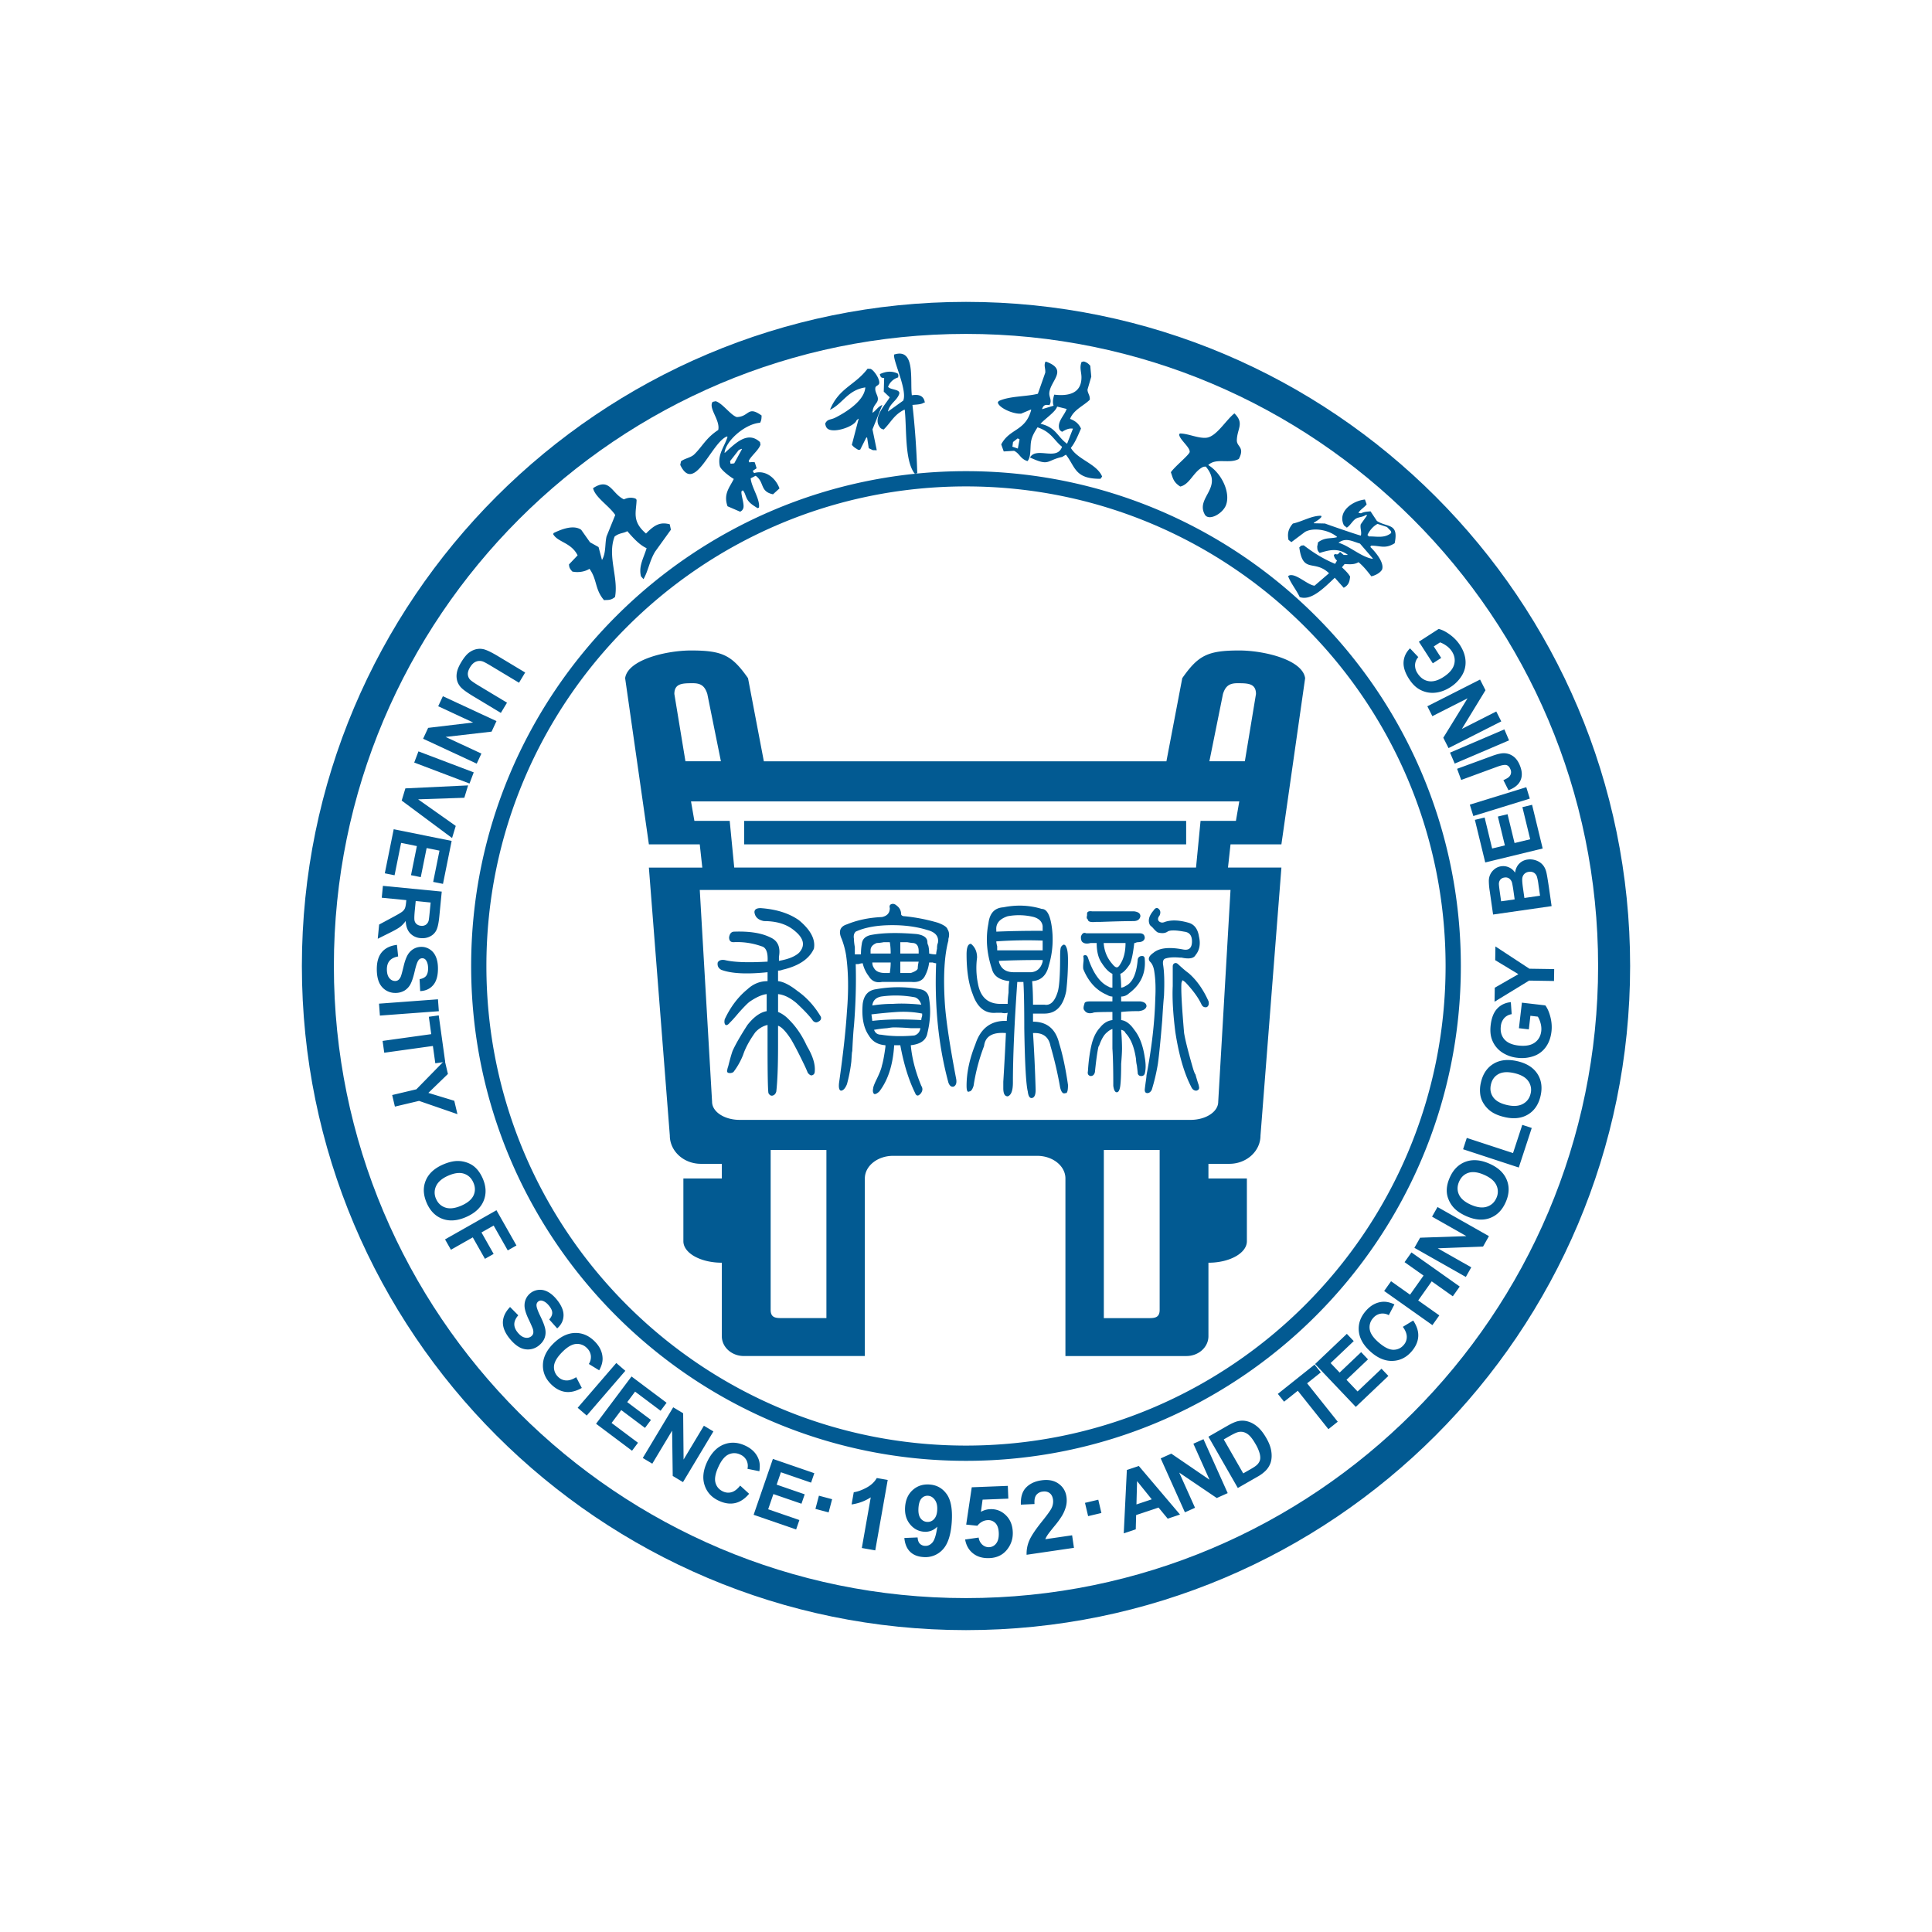 <svg width="128" height="128" fill="none" xmlns="http://www.w3.org/2000/svg"><path fill-rule="evenodd" clip-rule="evenodd" d="m90.694 35.543-.095-.099c.128-.282.37-.583.669-.735l.624.207.26.271.022.122c-.465.385-1.014.21-1.48.234ZM90.953 37l-.025.023c-.74-.118-1.547-.87-2.25-1.063.494-.373.938-.082 1.425.054.283.33.566.657.85.986Zm.27-2.486-.422-.637c-.218.025-.406.018-.631.132L90 33.98c.105-.214.402-.363.544-.568l-.114-.317c-.807.081-1.848.79-1.39 1.712l.19.15c.246-.15.385-.486.641-.617.171-.086.39-.073.634-.228.024.01.048.017.072.026-.141.199-.283.397-.423.596-.061.24.075.493.007.75-.074.006-2.21-.73-2.377-.8l-.725-.016-.023-.025c.21-.15.35-.197.516-.4l-.023-.073c-.633-.01-1.232.377-1.873.517-.324.365-.367.7-.29 1.082l.191.149.91-.682c.569-.308 1.568-.132 2.12.335l-.024.024c-.446.109-.768-.01-1.24.336l-.055.29c.02.174-.015.22.16.414.672-.207 1.214-.34 1.86.112l-.024.023a47.93 47.93 0 0 1-.242-.005l-.238-.198c-.17.184-.146.178-.341.138l-.075.07c.034.139.057.21.21.368l-.125.215c-.732-.313-1.323-.656-2.078-1.23l-.17.021c-.04.04-.082.079-.123.118.238 1.778.989.775 1.97 1.711l-.96.826c-.457-.045-1.208-.812-1.655-.688l-.097.047c.153.448.561.938.768 1.394.75.263 1.57-.565 2.325-1.28l.591.665c.37-.19.391-.477.426-.74-.136-.234-.313-.396-.542-.617l.174-.214c.294.007.627.058.921-.125.325.258.614.632.851.937.22-.047.563-.197.711-.445.153-.418-.341-1.07-.767-1.491l.001-.048.05-.048c.595-.004.919.238 1.551-.16.286-1.364-.483-1.024-1.177-1.477ZM81.784 27.388c.673.66.182 1.003.16 1.77-.015.458.55.446.132 1.248-.62.35-1.497-.098-2.027.405.895.543 1.492 1.836 1.174 2.658-.224.581-1.193 1.108-1.424.578-.562-1.102 1.269-1.74.086-3.136-.118.016-.12-.007-.236.054-.598.333-.833 1.13-1.453 1.27-.472-.3-.492-.582-.623-.947.238-.362 1.233-1.164 1.247-1.347.024-.314-.655-.8-.7-1.148l.044-.073c.53-.008 1.2.331 1.749.283.671-.058 1.294-1.163 1.871-1.615ZM68.938 28.077c.282-.322 1.017-.807 1.098-1.14l.633.157c-.148.427-.612.814-.498 1.29.037.13.08.144.191.225.204-.115.428-.255.724-.209l-.39 1c-.655-.464-.718-1.083-1.758-1.323Zm-1.497 1.608-.008.033c-.12-.042-.24-.084-.359-.124.015-.103.028-.206.042-.31l.308-.24.125.066-.108.575Zm3.505-.01c.278-.341.467-.807.673-1.283-.132-.288-.343-.498-.725-.64.242-.61.886-.855 1.306-1.266.028-.297-.149-.432-.15-.675l.25-.857c-.023-.241-.046-.483-.067-.724-.12-.125-.199-.213-.425-.283l-.15.033c-.153.377-.007.668-.008 1.024-.002 1.112-.948 1.246-1.806 1.142-.092.329-.114.525-.04.732l-.766.233c.087-.273.21-.32.49-.266.193-.346-.033-.51-.008-.816.065-.809 1.285-1.53-.226-2.073a1.462 1.462 0 0 1-.042.026c-.1.266.021.418 0 .707l-.49 1.399c-.755.195-1.886.144-2.596.484a13.8 13.8 0 0 0-.058.092c.064.36 1.03.786 1.548.74.21-.09.422-.178.632-.267l.034.008c-.374 1.438-1.434 1.23-1.988 2.299l.166.466.683-.042c.38.179.409.534.891.681.22-.237.182-.76.216-1.148.042-.487.284-.819.448-1.09.922.312 1.068.84 1.624 1.289-.332.964-1.696-.029-2.122.709 1.31.608 1.07.192 2.131-.035l.25-.15c.635.815.582 1.611 2.29 1.597l.108-.15c-.357-.848-1.614-1.113-2.073-1.897ZM58.458 26.827c-.31.131-.398.353-.65.524.016-.532.316-.59.352-.876.034-.268-.237-.512-.156-.82.063-.112.168-.106.232-.219.12-.237-.33-.92-.563-.998l-.194-.01c-.833 1.106-1.895 1.262-2.492 2.726.855-.41 1.165-1.31 2.342-1.487-.057.881-1.26 1.633-1.963 1.991-.373.19-.517.073-.695.4.038.247.118.358.304.417.542.164 1.653-.273 1.765-.617a39 39 0 0 1 .116-.11l.032-.004-.45 1.724c.123.166.259.231.425.338l.127-.014.395-.785.06-.038.113.726c.09.044.182.087.273.13l.257.004-.284-1.383c.218-.54.435-1.08.654-1.619Zm2.814-.156c-.06-.444-.38-.564-.86-.483-.127-.988.26-3.159-1.173-2.698-.098.373.894 2.358.602 3.052 0 0-.957.688-1.012.726.114-.534.572-.708.74-1.146.126-.358-.572-.268-.732-.496.11-.284.335-.521.67-.622l.014-.163a6.945 6.945 0 0 1-.043-.091c-.382-.184-.764-.158-1.186.037.05.206.076.247.286.257l-.027.904.396.374c-.207.39-1.137 1.313-.681 1.943.08.13.134.148.279.193.48-.465.68-.981 1.364-1.312.011 0 .021-.002.032-.003.137 1.273-.011 3.326.636 4.207.064.056.04.027.194.01a54.436 54.436 0 0 0-.319-4.533c.284-.025.59-.03.756-.15l.064-.006ZM48.645 30.698l-.14.018-.106.006-.031-.17.582-.743.19-.075.012.032c-.17.31-.338.621-.507.932Zm1.316.647-.094-.146.26-.175-.12-.392c-.111-.029-.223-.015-.365 0l-.038-.096c.173-.352.656-.705.78-1.076l-.032-.17c-.823-.772-1.651.1-2.317.7l-.032.012c.057-.754 1.326-1.917 2.353-1.993.091-.153.097-.289.102-.48-.943-.674-.793.072-1.64.103-.399-.111-.949-.92-1.404-1.051l-.202.043c-.296.42.519 1.216.373 1.863-.818.534-1.037 1.079-1.588 1.616-.226.22-.623.264-.879.458l-.05.24c.943 1.978 2.055-1.478 3.09-1.884l.044.02c-.183.628-.672 1.149-.517 1.922.048.261.69.734.931.873-.28.565-.703.995-.415 1.81l.838.361c.111-.07.14-.093.183-.182.146-.225-.14-.908-.097-1.167l.082-.07c.154.129.181.418.326.639.172.26.434.394.655.544l.095-.037c.085-.557-.49-1.327-.55-1.939.101-.052.203-.104.303-.157l.032-.012c.601.434.253 1.035 1.145 1.227l.43-.39c-.284-.758-.984-1.239-1.682-1.014ZM39.292 32.343c1.123-.74 1.222.346 2.044.742.27-.126.513-.143.77-.053l.07.082c-.02.81-.334 1.414.624 2.233.596-.61.965-.766 1.57-.614l.079.362-1.036 1.439c-.378.609-.455 1.268-.78 1.838l-.166-.19c-.17-.668.177-1.213.373-1.863-.442-.2-.83-.608-1.28-1.127-.3.162-.51.104-.839.354-.5 1.29.268 2.707.026 4.007-.286.235-.464.185-.728.209-.621-.721-.443-1.358-.965-2.077-.348.22-.798.254-1.134.183-.197-.213-.205-.29-.224-.473l.573-.602c-.43-.859-1.32-.864-1.62-1.404l.03-.074c.54-.263 1.326-.562 1.826-.216l.585.829.566.316.227.857c.278-.476.184-1.065.303-1.563l.575-1.418c-.387-.594-1.33-1.163-1.469-1.777Z" fill="#025A92"/><path fill-rule="evenodd" clip-rule="evenodd" d="M20 64c0-24.285 19.715-44 44-44s44 19.715 44 44-19.715 44-44 44-44-19.715-44-44Zm44-41.878C40.887 22.122 22.12 40.887 22.12 64S40.887 105.878 64 105.878 105.879 87.113 105.879 64s-18.766-41.878-41.88-41.878Z" fill="#025A92"/><path fill-rule="evenodd" clip-rule="evenodd" d="M31.215 64c0-18.094 14.69-32.784 32.785-32.784S96.785 45.906 96.785 64 82.095 96.784 64 96.784 31.215 82.094 31.215 64ZM64 32.226c-17.537 0-31.775 14.238-31.775 31.774S46.463 95.774 64 95.774 95.774 81.536 95.774 64 81.537 32.226 64 32.226ZM55.13 99.326l-.231.874-.875-.232.232-.874.874.232ZM57.988 102.716l-.89-.157.592-3.357c-.379.247-.802.404-1.27.472l.143-.809c.246-.034.525-.134.835-.298.31-.165.54-.38.692-.644l.723.127-.825 4.666ZM62.092 100.062c.02-.29-.031-.52-.154-.69-.123-.17-.272-.261-.448-.273a.521.521 0 0 0-.43.169c-.118.124-.188.336-.209.636-.02.304.024.531.135.682.11.15.255.232.435.244a.558.558 0 0 0 .452-.176c.128-.129.202-.326.22-.592Zm-2.177 1.833.88-.036c.01.178.056.314.14.406a.5.5 0 0 0 .348.152c.186.013.35-.062.493-.224.142-.163.25-.512.323-1.049a1.08 1.08 0 0 1-.877.337c-.371-.026-.68-.19-.93-.494-.249-.304-.358-.685-.327-1.144.033-.477.2-.852.505-1.125.303-.273.674-.395 1.113-.365.478.033.857.245 1.137.635.281.39.393 1.008.336 1.854-.059.86-.261 1.47-.606 1.829a1.552 1.552 0 0 1-1.285.487c-.368-.025-.66-.144-.873-.355-.213-.211-.339-.514-.377-.908ZM63.943 101.996l.896-.128a.776.776 0 0 0 .248.476c.13.113.28.167.444.161a.604.604 0 0 0 .47-.249c.125-.158.182-.391.17-.7-.012-.29-.085-.504-.22-.644a.65.65 0 0 0-.516-.198c-.259.011-.487.134-.684.371l-.738-.077.368-2.472 2.39-.093.033.846-1.705.066-.11.807c.197-.109.401-.168.612-.176.4-.016.746.117 1.036.398.29.281.444.654.462 1.119.016.388-.084.739-.297 1.052-.29.428-.708.653-1.252.674-.436.017-.796-.086-1.079-.309-.284-.223-.46-.531-.529-.924ZM71.03 101.717l.122.831-3.137.46a2.18 2.18 0 0 1 .175-.938c.129-.306.41-.728.842-1.267.349-.435.558-.726.63-.873a.992.992 0 0 0 .104-.575c-.029-.2-.105-.345-.228-.436-.123-.092-.279-.124-.468-.096a.604.604 0 0 0-.42.234c-.094.129-.13.325-.11.589l-.905.041c-.019-.5.096-.878.345-1.134.249-.255.583-.414 1.004-.475.46-.068.841.003 1.14.213.3.21.477.5.531.869.03.21.023.416-.025.617a2.441 2.441 0 0 1-.27.649 5.807 5.807 0 0 1-.499.682c-.245.3-.398.498-.461.595a1.598 1.598 0 0 0-.147.274l1.777-.26ZM72.764 99.36l.207.88-.88.208-.208-.88.88-.208Z" fill="#025A92"/><path fill-rule="evenodd" clip-rule="evenodd" d="M48.594 62.423c-.193 0-.29-.108-.29-.322.039-.25.154-.377.348-.377 1.004-.035 1.796.09 2.375.377.502.214.695.644.58 1.29v.268c.617-.107 1.061-.286 1.332-.537.424-.466.327-.95-.29-1.452-.502-.43-1.178-.645-2.028-.645-.386-.07-.599-.268-.637-.59 0-.18.135-.27.406-.27 1.042.073 1.892.341 2.549.807.772.645 1.1 1.272.984 1.881-.31.681-1.004 1.147-2.085 1.398a.686.686 0 0 1-.29.053v.699c.348.036.773.25 1.275.645.617.43 1.139 1.004 1.564 1.72.038.144-.02.251-.174.322-.116.072-.232.054-.347-.053-.194-.287-.56-.68-1.101-1.183-.425-.357-.831-.555-1.216-.591v1.183c.269.107.52.287.752.537.464.466.85 1.04 1.159 1.72.386.645.56 1.201.521 1.666 0 .144-.058.233-.173.269-.078.035-.174-.018-.29-.161a9.238 9.238 0 0 0-.29-.645c-.31-.645-.58-1.164-.81-1.559-.348-.537-.638-.842-.87-.914v1.344c0 1.326-.039 2.329-.116 3.01-.038.143-.115.233-.231.269-.116.035-.213-.019-.29-.161-.038-.216-.058-1.22-.058-3.01v-1.505c-.31.072-.579.233-.81.483-.387.538-.658 1.04-.812 1.505a4.77 4.77 0 0 1-.637 1.129.405.405 0 0 1-.348.054c-.077-.035-.096-.108-.057-.215 0-.035.019-.108.057-.215.116-.466.212-.806.29-1.022.193-.43.522-1.002.985-1.72.424-.537.849-.841 1.274-.913v-1.13c-.31.037-.676.198-1.1.485-.116.072-.368.322-.753.752-.27.323-.464.538-.58.645-.116.144-.212.197-.29.162-.077-.072-.096-.197-.057-.377.386-.823.888-1.486 1.506-1.989.386-.357.83-.537 1.332-.537v-.591c-1.39.143-2.414.09-3.07-.161-.194-.108-.27-.27-.232-.484.077-.143.232-.197.464-.162.58.144 1.506.18 2.78.108h.058c.038-.609-.097-.949-.405-1.021a4.773 4.773 0 0 0-1.854-.27ZM60.805 64.143c0-.108.02-.25.059-.43h-1.217v.752h.695c.309-.107.463-.214.463-.322Zm-.29-1.666c-.077 0-.212-.018-.405-.054h-.463v.752h1.217v-.16c0-.323-.117-.502-.348-.538Zm.059 6.127c.231-.071.366-.232.405-.484h-.637a15.63 15.63 0 0 0-1.1-.053c-.116 0-.271.018-.464.053a7.479 7.479 0 0 0-.869.108c.077.215.232.323.463.323.657.107 1.39.126 2.202.053Zm-2.202-2.58c-.347.072-.541.269-.579.591a9.077 9.077 0 0 1 1.39-.107c.502-.035 1.12-.018 1.854.054-.078-.25-.213-.412-.405-.484a6.829 6.829 0 0 0-2.26-.054Zm-.463-1.881c.116.215.367.322.753.322h.29c.038-.25.058-.483.058-.698h-1.217c0 .144.038.268.116.376Zm3.128 3.44c0-.072.02-.161.058-.269v-.161c-.541-.107-1.1-.143-1.68-.107-.541.036-1.1.09-1.68.16l.058.43c.927-.107 2.008-.124 3.244-.053Zm-3.36-4.622v.214h1.333c0-.286-.02-.537-.058-.752h-.406a2.67 2.67 0 0 1-.463.054c-.27.107-.406.269-.406.484Zm.348 2.58a8.198 8.198 0 0 1 2.954 0c.348.072.54.287.58.644.115.718.077 1.47-.116 2.258-.078.466-.445.735-1.101.806.077.86.309 1.756.695 2.688.116.178.096.357-.058.537-.078.072-.136.108-.174.108-.077 0-.135-.054-.173-.161-.426-.86-.754-1.917-.985-3.172h-.406c-.077 1.29-.405 2.312-.984 3.064-.155.143-.27.197-.348.161-.078-.072-.097-.197-.058-.376 0-.072.058-.233.174-.484.232-.466.367-.806.405-1.02.077-.251.154-.664.232-1.237v-.108c-.502-.035-.869-.25-1.1-.645-.348-.501-.484-1.2-.406-2.096.077-.573.367-.895.869-.968Zm-.29-3.602c.772-.143 1.776-.161 3.012-.054.464.073.696.252.696.538 0 .072.019.143.057.215.038.144.059.323.059.537.153.037.308.055.463.055 0-.072.019-.197.058-.377 0-.179.019-.304.058-.376.077-.43-.155-.717-.695-.86-.696-.215-1.468-.323-2.317-.323-1.005 0-1.816.144-2.433.43-.116.108-.155.269-.116.484 0 .144.019.323.058.538v.483h.405c0-.25.019-.483.058-.698.038-.323.25-.52.637-.592Zm1.68-1.935c.193.144.29.341.29.592.038.072.116.107.231.107a11.96 11.96 0 0 1 2.202.43c.385.144.598.287.637.43.116.18.135.395.058.645v.107c-.27 1.004-.348 2.401-.232 4.193.077 1.111.328 2.777.753 4.999.038.25-.02.411-.173.484-.155.035-.271-.055-.348-.27-.657-2.436-.927-5.07-.811-7.9a.977.977 0 0 1-.232-.054h-.231a2.563 2.563 0 0 1-.29.913c-.155.287-.445.413-.87.376H58.43c-.386.073-.676-.053-.869-.376a2.235 2.235 0 0 1-.405-.86c-.078 0-.174.019-.29.054h-.173c.037 1.29 0 2.652-.116 4.085-.04.359-.078.95-.116 1.774 0-.215-.02-.018-.058.591a9.904 9.904 0 0 1-.29 1.505c-.116.286-.252.43-.405.43-.116-.036-.155-.215-.116-.537.27-1.9.443-3.475.521-4.73.116-1.398.096-2.634-.058-3.71a5.534 5.534 0 0 0-.29-1.074c-.231-.502-.115-.824.348-.968.695-.286 1.468-.447 2.317-.483.348-.072.522-.27.522-.591-.04-.144 0-.233.116-.27.115-.035.231 0 .347.108ZM67.166 64.412h1.159c.385-.036.637-.269.753-.699v-.108a60.49 60.49 0 0 0-2.897.054c0 .073.02.144.058.215.154.359.464.538.927.538Zm-1.158-2.043c0 .072.019.18.058.323v.269h3.012v-.646a28.95 28.95 0 0 0-3.07.054Zm0-.752v.107a64.857 64.857 0 0 1 3.07-.053v-.323c-.04-.286-.232-.484-.58-.591a4.076 4.076 0 0 0-1.737-.054c-.541.18-.792.484-.753.914Zm.463-1.505c.888-.18 1.738-.143 2.549.107.308 0 .521.341.637 1.022a5.995 5.995 0 0 1-.174 2.74c-.155.646-.521.987-1.1 1.022.038.466.057.986.057 1.559h.754c.385.072.675-.197.868-.806.116-.323.174-1.11.174-2.365 0-.358.02-.574.058-.646a.363.363 0 0 1 .174-.16c.077 0 .135.053.174.16.077.144.115.43.115.86 0 .682-.038 1.363-.115 2.043-.194 1.004-.676 1.505-1.448 1.505h-.754v.537c.928 0 1.507.484 1.738 1.452.232.752.425 1.666.58 2.741 0 .394-.058.573-.174.538-.155.07-.27-.054-.348-.377a25.48 25.48 0 0 0-.637-2.74c-.116-.61-.502-.897-1.159-.86.077 1.181.136 2.436.174 3.761 0 .323-.077.502-.231.538-.155.035-.252-.108-.29-.43-.116-.466-.194-1.863-.232-4.193 0-1.432-.02-2.453-.058-3.063h-.405c-.194 2.76-.29 4.98-.29 6.665 0 .537-.116.841-.347.913-.194 0-.29-.18-.29-.537v-.43c.077-1.254.135-2.33.174-3.225-.89-.072-1.371.215-1.448.86a12.62 12.62 0 0 0-.695 2.633c-.078.25-.174.377-.29.377-.116.071-.174-.054-.174-.377 0-.86.193-1.773.58-2.74.347-1.076 1.042-1.595 2.085-1.56 0-.142.019-.322.058-.537a.762.762 0 0 1-.406 0h-.347c-.734.072-1.256-.34-1.564-1.236-.271-.68-.406-1.559-.406-2.634 0-.465.096-.698.29-.698.27.214.405.52.405.913a5.2 5.2 0 0 0 .058 1.72c.154.86.617 1.308 1.39 1.344h.58c0-.179.019-.43.058-.752 0-.394.019-.645.057-.753-.657-.071-1.042-.34-1.158-.807-.348-1.038-.425-2.042-.232-3.01.077-.68.406-1.038.985-1.074ZM80.072 66.346c.038.18 0 .305-.116.377-.155.036-.27-.018-.347-.161-.194-.43-.542-.914-1.043-1.452-.116-.107-.194-.161-.232-.161l-.058.161c-.039.43.02 1.541.174 3.333.077.466.27 1.236.58 2.31.076.252.134.395.173.43.038.144.096.341.174.592a.851.851 0 0 1 .058.215c.038.143-.02.233-.174.27-.155 0-.27-.09-.348-.27-.463-.895-.81-2.096-1.042-3.601-.155-1.218-.213-2.239-.174-3.064v-1.29c0-.107.038-.179.116-.215.077-.035.154-.017.232.054.308.287.54.484.695.591.54.466.984 1.094 1.332 1.881Zm-3.65-6.02c.117-.178.232-.215.348-.107.116.107.135.251.058.43-.116.144-.135.269-.058.376.116.108.25.126.406.054.424-.143.945-.125 1.564.054.385.107.617.412.695.913.116.503.038.914-.232 1.237-.116.215-.425.268-.927.16h-.116c-.386-.034-.695-.016-.926.055-.155.036-.213.18-.174.43.077.466.096 1.147.058 2.042-.04.395-.078.933-.116 1.613-.116 1.397-.213 2.365-.29 2.902a13.069 13.069 0 0 1-.405 1.72c-.078.143-.174.215-.29.215-.116 0-.174-.072-.174-.215 0-.036.02-.197.058-.483.038-.252.058-.413.058-.484.348-1.828.54-3.512.58-5.053.037-.68.019-1.271-.058-1.774-.04-.322-.136-.555-.29-.698-.155-.18-.078-.376.232-.592.385-.322 1.042-.393 1.97-.214.385.072.579-.108.579-.538 0-.394-.174-.609-.522-.645-.58-.108-.947-.108-1.1 0-.155.108-.368.126-.638.054-.078-.035-.193-.143-.347-.323a15.185 15.185 0 0 1-.174-.161c-.155-.286-.078-.609.232-.968Zm-1.853 2.15h-1.448c.038.538.232 1.004.58 1.398.115.143.21.215.289.215.077 0 .153-.072.232-.215.231-.358.347-.824.347-1.397Zm-2.201-2.096h2.78c.27.036.406.144.406.323-.04.215-.194.322-.464.322-.502 0-1.236.019-2.2.054h-.29c-.348.036-.522-.018-.522-.161-.078-.036-.097-.125-.058-.269v-.107c0-.143.116-.197.348-.162Zm-.58 3.064c-.039-.107 0-.161.116-.161.077 0 .135.054.174.16.347 1.04.811 1.686 1.39 1.936.038.036.116.054.232.054v-.914c-.232-.108-.463-.34-.695-.699-.232-.322-.347-.77-.347-1.343h-.406c-.27.072-.463.036-.58-.108a.554.554 0 0 1-.057-.269v-.053c.077-.215.193-.287.347-.215h3.534c.232 0 .347.107.347.322-.039.18-.193.268-.463.268a.471.471 0 0 0-.174.055h-.058c-.078.68-.173 1.147-.29 1.397-.231.358-.444.574-.636.645a7 7 0 0 1 .057.914.584.584 0 0 0 .29-.108c.463-.215.733-.806.81-1.774.039-.142.136-.214.29-.214.117 0 .174.072.174.214.077.933-.27 1.685-1.042 2.258a.746.746 0 0 1-.522.215v.322h1.275c.27.037.405.144.405.323-.039.18-.212.287-.521.323a9.47 9.47 0 0 0-1.159.053v.538c.309.036.599.25.87.645.347.43.579 1.04.694 1.827.077.43.077.789 0 1.075-.039.108-.115.161-.231.161s-.194-.053-.232-.16c0-.036-.02-.216-.058-.538a2.112 2.112 0 0 1-.058-.43c-.116-.788-.347-1.362-.695-1.72-.039-.108-.136-.18-.29-.215.038.502.058.913.058 1.236 0 .215-.02.556-.058 1.021 0 .68-.02 1.164-.057 1.451-.04.287-.116.43-.232.43s-.194-.143-.232-.43c0-1.11-.02-1.935-.058-2.472v-1.29a.93.93 0 0 0-.347.215c-.194.144-.368.43-.522.86l-.058.107c-.078.359-.155.914-.231 1.667-.04.179-.136.268-.29.268-.155-.036-.213-.143-.174-.322.038-.645.116-1.218.232-1.72.115-.501.308-.895.58-1.182.23-.287.5-.448.81-.484v-.538c-.85 0-1.275.019-1.275.054-.27.072-.463.018-.579-.161-.077-.072-.077-.215 0-.43 0-.108.116-.162.348-.162H73.7v-.322a.654.654 0 0 1-.347-.108c-.695-.286-1.217-.841-1.564-1.666-.04-.071-.04-.269 0-.591v-.215ZM34.794 44.556l-.408.677-1.818-1.093c-.288-.174-.48-.278-.575-.313a.634.634 0 0 0-.456.008c-.149.06-.28.183-.394.373-.115.192-.164.36-.144.506.02.145.082.262.184.35.102.089.286.213.552.373l1.856 1.117-.408.677-1.762-1.06c-.403-.242-.677-.432-.821-.569a1.1 1.1 0 0 1-.299-.456 1.193 1.193 0 0 1-.036-.56c.031-.205.127-.44.287-.706.192-.32.375-.541.55-.662.173-.121.348-.194.524-.22a1.08 1.08 0 0 1 .486.035c.22.071.516.22.892.446l1.79 1.077ZM29.341 46.125l3.552 1.65-.324.698-3.047.351 2.372 1.102-.31.667-3.552-1.65.334-.72 2.982-.356-2.316-1.076.31-.666ZM31.105 51.91l-3.662-1.389.28-.74 3.663 1.39-.28.74ZM26.858 52.232l4.155-.198-.25.82-3.062.104 2.494 1.762-.244.802-3.338-2.482.245-.808ZM26.083 54.939l3.84.774-.574 2.846-.65-.13.418-2.072-.851-.172-.389 1.928-.647-.13.389-1.928-1.045-.21-.433 2.144-.647-.13.59-2.92ZM27.542 59.697l-.057.582c-.037.377-.044.615-.021.712.022.097.07.176.143.237a.51.51 0 0 0 .285.108.472.472 0 0 0 .328-.074.487.487 0 0 0 .182-.282c.015-.062.038-.253.069-.573l.06-.613-.99-.097Zm-2.173-1.007 3.898.38-.162 1.657c-.04.417-.105.716-.193.898a.9.9 0 0 1-.418.416c-.19.097-.4.134-.63.111a1.044 1.044 0 0 1-.7-.329c-.174-.19-.269-.459-.285-.806-.116.16-.239.29-.369.39-.129.099-.355.228-.676.386l-.807.402.092-.941.904-.487c.323-.172.527-.292.613-.359a.609.609 0 0 0 .186-.22c.037-.081.064-.212.082-.393l.015-.159-1.627-.159.077-.786ZM26.299 62.599l.079.769c-.258.047-.447.143-.567.285-.12.142-.18.334-.179.574.002.255.056.446.165.575a.481.481 0 0 0 .379.191.356.356 0 0 0 .236-.083.652.652 0 0 0 .168-.285c.032-.093.087-.304.167-.634.103-.424.23-.723.383-.895a1.02 1.02 0 0 1 .786-.364c.2-.002.386.054.56.166.175.112.308.274.4.487.092.212.139.469.14.77.003.491-.103.862-.316 1.111-.215.25-.502.382-.862.397l-.039-.79c.201-.036.346-.11.434-.22.087-.113.13-.28.129-.503-.001-.23-.05-.41-.145-.539a.285.285 0 0 0-.244-.124.3.3 0 0 0-.237.12c-.083.1-.169.342-.257.727-.089.385-.181.67-.277.855a1.1 1.1 0 0 1-.396.435 1.165 1.165 0 0 1-.623.16 1.153 1.153 0 0 1-1.071-.71c-.097-.227-.146-.511-.148-.852-.003-.495.11-.875.337-1.142.227-.267.56-.427.998-.481ZM29.075 66.995l-3.906.29-.058-.79 3.905-.289.059.789ZM25.348 68.963l3.223-.448-.16-1.151.656-.092.429 3.083-.656.09-.16-1.147-3.223.448-.109-.783Z" fill="#025A92"/><path fill-rule="evenodd" clip-rule="evenodd" d="m25.982 72.549 1.604-.38 1.877-1.918.213.902-1.296 1.254 1.717.522.21.887-2.545-.879-1.599.378-.18-.766ZM29.692 77.893c-.406.179-.672.409-.8.688a1 1 0 0 0 0 .852c.127.289.336.48.624.574.29.093.642.048 1.058-.134.41-.181.677-.406.8-.675.123-.27.12-.553-.012-.851-.13-.299-.34-.494-.624-.587-.285-.092-.633-.048-1.046.133Zm-.352-.735c.365-.16.695-.24.99-.24.22.001.432.04.64.117.207.078.382.185.526.322.193.182.354.418.482.71.232.529.254 1.023.066 1.485-.188.46-.574.82-1.158 1.077-.579.254-1.1.296-1.566.125-.465-.171-.814-.52-1.045-1.046-.235-.533-.259-1.03-.072-1.486.187-.458.566-.812 1.137-1.064ZM29.485 82.113l3.407-1.932 1.324 2.335-.576.327-.935-1.647-.806.457.806 1.422-.576.326-.806-1.422-1.448.821-.39-.687ZM33.793 86.592l.544.55c-.17.198-.258.39-.263.577-.004.186.07.372.222.559.16.197.324.311.49.343a.478.478 0 0 0 .414-.088.355.355 0 0 0 .132-.213.65.65 0 0 0-.048-.328 9.979 9.979 0 0 0-.268-.599c-.187-.394-.275-.706-.264-.935a1.02 1.02 0 0 1 .383-.778c.154-.126.334-.2.54-.223.206-.022.412.02.617.128.204.108.402.278.593.511.31.381.461.736.45 1.065-.008.329-.15.611-.42.849l-.527-.592c.135-.153.201-.3.199-.443-.002-.141-.074-.299-.215-.471-.144-.178-.295-.288-.45-.328a.285.285 0 0 0-.268.056.3.3 0 0 0-.11.241c-.002.13.083.373.256.729.174.355.28.635.322.84.041.203.03.399-.035.586-.064.187-.193.36-.384.516a1.148 1.148 0 0 1-1.28.12c-.218-.117-.434-.306-.65-.57-.313-.384-.464-.75-.455-1.1.01-.351.168-.685.475-1.002ZM38.175 91.242l.372.714c-.386.219-.749.305-1.088.26-.34-.046-.66-.218-.957-.515-.369-.368-.546-.795-.532-1.283.014-.488.24-.95.674-1.387.46-.461.938-.7 1.43-.718.494-.018.934.168 1.323.555.339.338.514.714.526 1.125.008.245-.067.51-.226.794l-.686-.42a.833.833 0 0 0 .135-.546.83.83 0 0 0-.255-.503.891.891 0 0 0-.72-.278c-.276.02-.579.195-.909.525-.349.35-.535.663-.557.938a.868.868 0 0 0 .269.714.791.791 0 0 0 .525.24c.202.014.427-.06.676-.215ZM41.43 90.82l-2.558 2.965-.599-.516 2.558-2.966.599.517ZM39.49 94.328l2.35-3.133 2.323 1.742-.397.53-1.69-1.268-.521.695 1.573 1.18-.396.528-1.573-1.18-.64.853 1.75 1.312-.395.528-2.383-1.787ZM42.585 96.595l2.016-3.358.66.395.028 3.068 1.346-2.242.63.377-2.015 3.359-.68-.409-.04-3.002-1.314 2.19-.63-.378ZM49.037 98.424l.594.542c-.286.339-.597.545-.933.618-.335.074-.693.022-1.074-.155-.472-.218-.785-.559-.94-1.022-.155-.463-.102-.974.156-1.534.274-.591.64-.98 1.097-1.166.457-.185.934-.163 1.432.068.435.2.728.493.88.875.092.227.112.502.061.823l-.788-.159a.833.833 0 0 0-.061-.558.831.831 0 0 0-.412-.385.892.892 0 0 0-.773-.013c-.251.113-.475.381-.671.805-.209.449-.276.806-.202 1.072.073.266.239.458.497.578.191.088.383.103.577.046.193-.058.38-.203.56-.435ZM49.93 100.36l1.276-3.703 2.745.946-.215.626-1.999-.688-.282.821 1.859.64-.215.624-1.86-.64-.346 1.008 2.068.713-.215.624-2.816-.971ZM76.307 99.334l-.973-1.207-.041 1.546 1.014-.339Zm1.871 1.008-.815.273-.607-.735-1.484.496-.025.946-.796.266.206-4.198.793-.265 2.728 3.217ZM78.503 100.195l-1.604-3.573.702-.315 2.533 1.73-1.07-2.387.67-.3 1.604 3.573-.724.325-2.487-1.684 1.046 2.33-.67.301ZM81.077 95.366l1.29 2.25.512-.293c.192-.11.324-.2.396-.27a.723.723 0 0 0 .196-.3c.036-.109.033-.252-.008-.431a2.55 2.55 0 0 0-.287-.662c-.151-.263-.29-.451-.417-.566a.895.895 0 0 0-.383-.217.758.758 0 0 0-.41.022c-.107.034-.302.13-.581.29l-.308.177Zm-1.016-.181 1.254-.719c.283-.162.51-.264.684-.306.233-.055.463-.049.691.02.228.068.442.19.64.364.2.175.39.42.572.74.16.279.264.54.31.782.057.296.05.566-.02.809a1.392 1.392 0 0 1-.326.548 2.4 2.4 0 0 1-.566.42l-1.291.74-1.948-3.398ZM88.01 94.686l-2.028-2.544-.909.724-.413-.518 2.433-1.94.413.518-.906.722 2.029 2.545-.618.493ZM89.824 93.21l-2.697-2.839 2.105-2 .457.48-1.533 1.456.598.63 1.426-1.355.454.479-1.425 1.354.734.773 1.586-1.507.455.478-2.16 2.052ZM92.942 87.907l.686-.419c.246.37.357.725.334 1.068-.023.342-.172.672-.448.989-.342.392-.756.598-1.243.618-.488.02-.965-.173-1.43-.577-.491-.428-.763-.888-.814-1.378-.052-.49.102-.943.463-1.357.314-.362.676-.562 1.087-.602.243-.025.511.032.807.17l-.373.714a.83.83 0 0 0-.553-.096.829.829 0 0 0-.484.288.89.89 0 0 0-.228.738c.038.273.233.563.586.869.373.325.698.49.973.493a.868.868 0 0 0 .694-.317.792.792 0 0 0 .204-.541c-.001-.202-.088-.422-.261-.66ZM94.901 87.793l-3.197-2.263.457-.645 1.258.89.895-1.264-1.258-.89.457-.646 3.197 2.262-.457.646-1.398-.99-.895 1.265 1.398.99-.457.645ZM97.114 84.602l-3.407-1.931.38-.67 3.065-.105-2.275-1.29.362-.638 3.407 1.93-.39.691-3.002.114 2.222 1.26-.362.64ZM97.468 79.824c.406.178.755.218 1.047.122.292-.096.5-.29.626-.578a.99.99 0 0 0-.002-.847c-.127-.277-.399-.505-.815-.687-.411-.18-.757-.223-1.039-.131-.28.092-.486.287-.617.586-.13.299-.133.584-.008.856.126.272.395.499.808.68Zm-.302.758c-.365-.16-.649-.349-.85-.566a1.831 1.831 0 0 1-.345-.549 1.519 1.519 0 0 1-.12-.605c.002-.265.067-.544.195-.836.23-.529.58-.88 1.046-1.055.467-.174.992-.134 1.576.121.58.253.964.609 1.154 1.066.19.458.17.95-.06 1.478-.233.534-.581.887-1.044 1.06-.463.173-.98.135-1.552-.114ZM100.623 77.351l-3.69-1.21.245-.751 3.064 1.004.613-1.869.627.206-.859 2.62ZM99.85 73.212c.432.098.782.072 1.051-.077.268-.148.437-.377.507-.684a.99.99 0 0 0-.16-.832c-.177-.248-.487-.421-.93-.523-.437-.099-.786-.077-1.044.066-.26.143-.425.374-.497.691-.072.318-.021.6.152.843.174.244.481.416.92.516Zm-.155.8c-.389-.088-.702-.22-.94-.396a1.838 1.838 0 0 1-.443-.475 1.527 1.527 0 0 1-.232-.572 2.137 2.137 0 0 1 .036-.857c.127-.563.404-.973.83-1.232.426-.259.95-.317 1.572-.176.616.14 1.06.417 1.333.83.272.415.344.903.217 1.464-.129.567-.405.98-.828 1.236-.422.257-.937.317-1.545.179ZM101.289 68.198l-.656-.076.197-1.693 1.55.18c.14.183.253.438.337.764.085.326.109.65.072.97-.048.407-.174.751-.38 1.034a1.634 1.634 0 0 1-.812.597 2.368 2.368 0 0 1-1.062.108 2.25 2.25 0 0 1-1.05-.38 1.73 1.73 0 0 1-.639-.83c-.1-.265-.128-.583-.085-.954.056-.484.201-.849.435-1.097.234-.248.535-.39.901-.426l.056.797a.83.83 0 0 0-.49.256.943.943 0 0 0-.23.548c-.04.343.037.628.23.856.195.228.506.367.934.417.462.053.82-.01 1.074-.187.255-.179.402-.434.441-.767a1.373 1.373 0 0 0-.04-.506 1.708 1.708 0 0 0-.185-.453l-.494-.058-.104.9ZM102.957 64.993l-1.649-.026-2.29 1.399.014-.927 1.564-.897-1.535-.928.015-.91 2.25 1.476 1.643.025-.012.788ZM100.995 59.493l1.037-.15-.104-.724a3.468 3.468 0 0 0-.101-.533.487.487 0 0 0-.195-.262.487.487 0 0 0-.346-.062.507.507 0 0 0-.283.127.479.479 0 0 0-.143.27c-.021.112-.006.346.045.702l.09.632Zm-1.541.221.896-.128-.073-.514a7.331 7.331 0 0 0-.095-.566.523.523 0 0 0-.185-.296.414.414 0 0 0-.319-.072.432.432 0 0 0-.278.142.453.453 0 0 0-.093.314c.002.079.03.303.082.671l.065.45Zm-.533.876-.222-1.55a4.5 4.5 0 0 1-.06-.691c.003-.155.037-.297.101-.428.064-.13.158-.245.282-.344a.888.888 0 0 1 .436-.184.914.914 0 0 1 .52.075.918.918 0 0 1 .399.349c.035-.246.126-.445.273-.595a.942.942 0 0 1 .558-.275c.176-.026.353-.009.532.049.177.058.327.15.447.278.12.128.206.294.259.499.033.128.087.442.162.94l.19 1.32-3.877.557ZM102.207 56.215l-3.806.925-.686-2.822.645-.157.498 2.054.844-.205-.464-1.911.641-.156.464 1.91 1.036-.25-.516-2.127.641-.156.703 2.895ZM97.379 53.31l3.742-1.155.233.755-3.742 1.155-.233-.755ZM96.808 51.675l-.272-.74 2.327-.854c.304-.112.549-.171.732-.178.24-.006.46.06.658.202.2.141.356.367.469.676.134.363.134.68.003.95-.131.27-.393.478-.785.624l-.337-.67c.208-.086.345-.172.412-.257a.426.426 0 0 0 .064-.439c-.061-.165-.151-.265-.27-.3-.12-.033-.329.005-.626.114l-2.376.872ZM96.068 49.864l3.6-1.54.311.726-3.6 1.54-.311-.726ZM99.463 47.793l-3.493 1.77-.348-.686 1.607-2.612-2.332 1.183-.332-.656 3.493-1.77.359.707-1.564 2.563 2.278-1.155.332.656ZM95.482 43.59l-.555.357-.923-1.432 1.311-.846c.225.053.474.178.746.377.273.198.497.433.672.703.221.344.343.691.363 1.04.02.35-.062.675-.248.977a2.391 2.391 0 0 1-.752.758c-.343.22-.694.346-1.053.373a1.725 1.725 0 0 1-1.02-.236c-.245-.14-.47-.368-.672-.682-.263-.408-.383-.783-.36-1.123.023-.34.165-.641.425-.902l.55.58a.829.829 0 0 0-.215.509.938.938 0 0 0 .168.57c.188.29.428.462.723.514.295.053.623-.037.985-.27.391-.252.628-.528.712-.828.084-.299.034-.59-.147-.871a1.36 1.36 0 0 0-.352-.366 1.722 1.722 0 0 0-.431-.233l-.418.27.491.76ZM47.762 50.437l-.9-4.459c-.164-.524-.425-.713-.95-.713-.682 0-1.234 0-1.234.713l.734 4.459h2.35Zm6.99 36.892V76.19h-3.694v10.59c0 .547.356.547.796.547h2.898Zm22.078-.549V76.19h-3.698V87.33h2.898c.443 0 .8 0 .8-.549Zm3.88-13.783.815-14.036H46.362l.815 14.036c0 .662.818 1.198 1.831 1.198h29.868c1.013 0 1.834-.536 1.834-1.198Zm1.172-18.611.224-1.291H45.781l.224 1.29h2.34l.3 3.093H79.24l.3-3.092h2.343Zm.593-3.95.737-4.458c0-.713-.554-.713-1.237-.713-.525 0-.788.189-.95.713l-.9 4.459h2.35Zm3.994-5.507-1.573 11.012h-3.37l-.169 1.537h3.54L83.511 75.23c0 1.037-.923 1.876-2.062 1.876h-1.387v.97h2.547v4.16c0 .785-1.139 1.423-2.547 1.423v4.869c0 .725-.654 1.313-1.46 1.313h-8.015V78.075c0-.826-.839-1.498-1.872-1.498h-9.544c-1.034 0-1.873.672-1.873 1.498V89.84h-8.015c-.806 0-1.46-.587-1.46-1.312v-4.87c-1.408 0-2.547-.637-2.547-1.422v-4.16h2.547v-.97h-1.387c-1.139 0-2.059-.84-2.059-1.876l-1.387-17.75h3.539l-.168-1.538h-3.37l-1.574-11.012c.174-1.234 2.754-1.834 4.363-1.834 2.088 0 2.715.318 3.778 1.834l1.049 5.508h26.671l1.05-5.508c1.06-1.516 1.689-1.834 3.778-1.834 1.609 0 4.189.6 4.362 1.834Z" fill="#025A92"/><path fill-rule="evenodd" clip-rule="evenodd" d="M49.302 55.941h29.284v-1.555H49.302v1.555Z" fill="#025A92"/></svg>